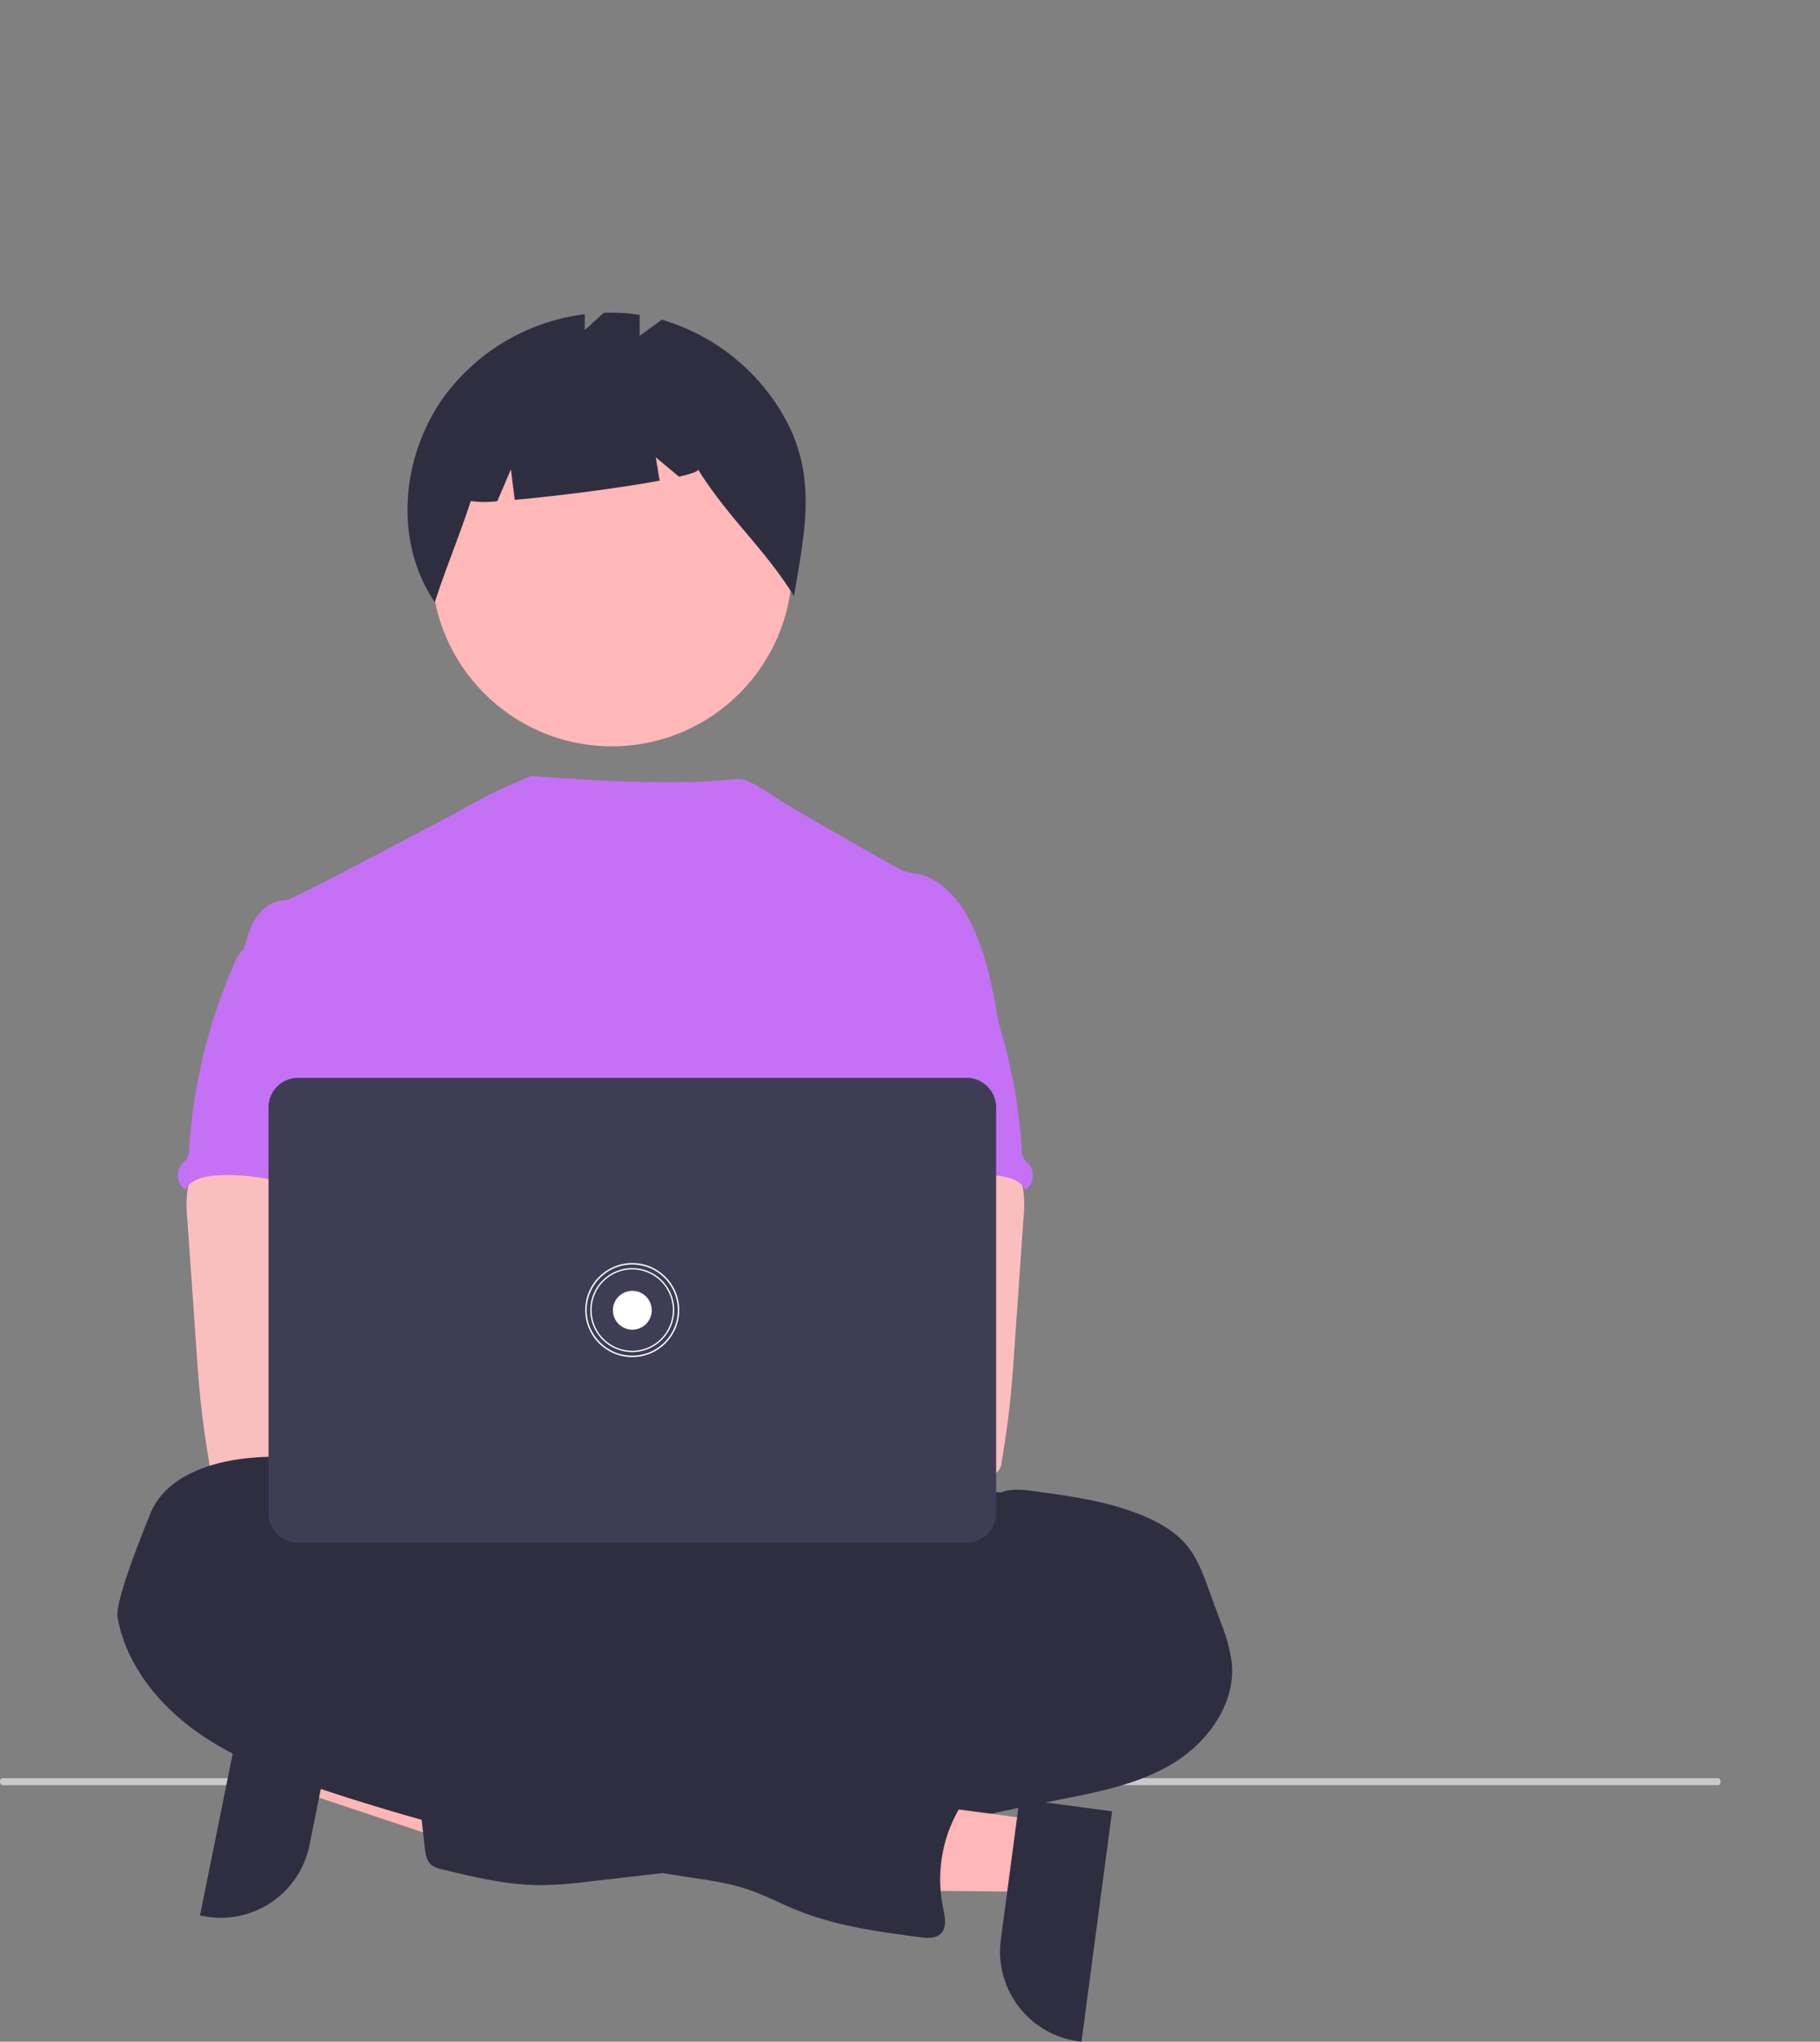 <?xml version="1.0" encoding="UTF-8" standalone="no"?>
<svg
   data-name="Layer 1"
   width="523.461"
   height="587.025"
   viewBox="0 0 523.461 587.025"
   version="1.1"
   id="svg52"
   sodipodi:docname="undraw_version_control_re_mg66.svg"
   inkscape:version="1.1.2 (0a00cf5339, 2022-02-04)"
   xmlns:inkscape="http://www.inkscape.org/namespaces/inkscape"
   xmlns:sodipodi="http://sodipodi.sourceforge.net/DTD/sodipodi-0.dtd"
   xmlns="http://www.w3.org/2000/svg"
   xmlns:svg="http://www.w3.org/2000/svg">
  <rect x="0" y="0" width="523.461" height="587.025" fill="#808080" stroke="none"/>
  <defs
     id="defs56" />
  <sodipodi:namedview
     id="namedview54"
     pagecolor="#ffffff"
     bordercolor="#111111"
     borderopacity="1"
     inkscape:pageshadow="0"
     inkscape:pageopacity="0"
     inkscape:pagecheckerboard="1"
     showgrid="false"
     inkscape:zoom="0.60965607"
     inkscape:cx="755.34391"
     inkscape:cy="289.50749"
     inkscape:window-width="1280"
     inkscape:window-height="656"
     inkscape:window-x="0"
     inkscape:window-y="0"
     inkscape:window-maximized="1"
     inkscape:current-layer="svg52" />
  <path
     id="e24b6f19-a0a0-4e73-9cfc-bbb7635ad236-134"
     data-name="Path 944"
     d="M 494.206,513.271 H 0.666 a 0.747,1.006 0 0 1 0,-2 H 494.206 a 0.747,1.006 0 0 1 0,2 z"
     fill="#cacaca"
     style="stroke-width:0.862" />
  <polygon
     points="161.695,540.208 167.759,510.228 89.41,494.381 85.302,514.694 "
     fill="#ffb6b6"
     id="polygon6" />
  <path
     d="m 210.36,647.029 -8.091,40.003 -3.3e-4,0.002 a 26.011,26.011 0 0 1 -30.65,20.335 l -0.828,-0.168 13.248,-65.496 z"
     transform="translate(-113.269,-156.487)"
     fill="#2f2e41"
     id="path8" />
  <circle
     id="fd4e5ab9-ffc8-4bbb-9267-3af70c31dae1"
     data-name="Ellipse 276"
     cx="175.979"
     cy="162.713"
     r="51.871"
     fill="#feb8b8" />
  <path
     id="a8c9bbe2-1461-49cf-8211-f8d251166dc5-135"
     data-name="Path 1461"
     d="m 337.697,274.45 a 59.907,59.907 0 0 0 -34.081,-26.052 l -6.368,4.647 v -6.034 a 55.143,55.143 0 0 0 -10.3,-0.6 l -5.494,4.971 v -4.558 a 59.335,59.335 0 0 0 -40.932,24.347 c -11.931,17.2 -13.945,41.129 -2.21,58.467 3.221,-9.9 7.131,-19.189 10.353,-29.088 a 29.299,29.299 0 0 0 7.633,0.037 l 3.919,-9.145 1.095,8.758 c 12.148,-1.058 30.166,-3.382 41.682,-5.511 l -1.12,-6.719 6.7,5.583 c 3.528,-0.812 5.623,-1.549 5.45,-2.112 8.565,13.808 19.047,22.627 27.611,36.435 3.253,-19.47 6.997,-35.659 -3.938,-53.426 z"
     transform="translate(-113.269,-156.487)"
     fill="#2f2e41" />
  <ellipse
     id="f6be96d1-713f-4c17-812c-ecd79c56fe95"
     data-name="Ellipse 260"
     cx="192.856"
     cy="464.787"
     rx="133.56"
     ry="37.359"
     fill="#2f2e41" />
  <path
     d="m 400.808,452.588 c -1.784,-10.731 -3.624,-21.668 -8.611,-31.335 -3.278,-6.332 -8.481,-12.366 -15.495,-13.618 a 14.99,14.99 0 0 1 -4.035,-0.934 c -2.055,-0.99 -29.673,-16.756 -34.063,-19.502 -3.769,-2.357 -9.719,-6.722 -12.719,-6.722 -3.018,-0.066 -14.591,2.627 -59.76,-0.904 a 163.141,163.141 0 0 0 -22.01,10.822 c -0.146,-0.096 -46.882,25.001 -48.638,24.935 -3.325,-0.14 -6.416,1.989 -8.322,4.67 -1.906,2.681 -2.8,6 -3.736,9.209 10.208,22.733 19.548,45.495 29.757,68.228 a 5.821,5.821 0 0 1 0.738,2.8 6.834,6.834 0 0 1 -1.27,2.8 c -5.006,8.042 -4.847,18.157 -4.3,27.609 0.547,9.452 1.224,19.436 -3,27.908 -1.149,2.326 -2.643,4.455 -3.736,6.781 -2.559,5.268 -3.484,22.117 -1.989,27.777 l 187.267,5.365 C 382.86,587.409 400.808,452.588 400.808,452.588 Z"
     transform="translate(-113.269,-156.487)"
     fill="#6c63ff"
     id="path13"
     style="fill:#c471f5;fill-opacity:1" />
  <path
     id="eb41f72e-aba6-4a16-bf55-c7027d2f1a4b-136"
     data-name="Path 1421"
     d="m 167.233,498.445 a 33.063,33.063 0 0 0 -0.112,8.154 l 2.684,38.546 c 0.252,3.633 0.5,7.257 0.841,10.881 0.644,7.033 1.606,14.01 2.8,20.977 a 3.736,3.736 0 0 0 3.829,3.633 c 11.815,2.5 24.022,2.4 36.08,1.719 18.4,-1.027 65.474,-2.97 68.35,-6.706 2.876,-3.736 1.2,-9.779 -2.55,-12.8 -3.75,-3.021 -65.871,-10.386 -65.871,-10.386 0.607,-4.81 2.438,-9.34 4.175,-13.907 3.12,-8.1 6.034,-16.466 6.09,-25.143 0.056,-8.677 -3.213,-17.8 -10.321,-22.771 -5.847,-4.081 -13.375,-4.838 -20.5,-4.67 -5.184,0.149 -14.141,-1.093 -18.876,0.934 -3.747,1.65 -5.919,7.87 -6.619,11.539 z"
     transform="translate(-113.269,-156.487)"
     fill="#fbbebe" />
  <path
     id="a363f2f7-2464-40a1-ad01-344825aa0b75-137"
     data-name="Path 1423"
     d="m 401.141,585.578 c 3.11,-1.186 6.538,-0.757 9.872,-0.308 10.732,1.466 21.622,2.97 31.569,7.257 4.67,2 9.116,4.67 12.273,8.6 2.8,3.54 4.436,7.874 5.987,12.142 l 3.587,9.826 a 47.3,47.3 0 0 1 3.129,11.516 c 1.121,11.759 -6.921,22.845 -17.036,28.954 -10.115,6.109 -22.023,8.284 -33.624,10.563 -11.601,2.279 -23.247,4.8 -34.8,7.472 a 140.086,140.086 0 0 1 -16.373,3.222 c -12.366,1.4 -25.292,-0.663 -37.042,3.428 -4.67,1.635 -9.256,4.063 -14.1,5.193 a 87.745,87.745 0 0 1 -9.751,1.485 l -22.238,2.54 a 121.313,121.313 0 0 1 -13.636,1.046 c -9.713,0 -19.268,-2.3 -28.7,-4.6 a 7.258,7.258 0 0 1 -2.8,-1.13 c -1.494,-1.177 -1.821,-3.26 -2.036,-5.146 q -1.429,-12.525 -2.5,-25.077 c -0.224,-2.718 -0.392,-5.66 1.093,-7.948 1.868,-2.8 5.511,-3.68 8.836,-4.222 a 230.58,230.58 0 0 1 42.665,-2.961 c 5.426,-5.426 14.374,-5.454 21.482,-8.406 a 63.897,63.897 0 0 0 7.575,-4.119 99.001,99.001 0 0 1 41.59,-13.141 38.714,38.714 0 0 0 8.509,-1.214 c 5.5,-1.709 10.517,-6.361 16.167,-5.221 0.7,-1.933 1.186,-4.521 2.8,-5.847 0.8,-0.682 1.793,-1.139 2.531,-1.868 1.56,-1.578 1.7,-4.063 1.466,-6.267 -0.234,-2.204 -0.757,-4.464 -0.187,-6.613 a 9.141,9.141 0 0 1 1.037,-2.307 c 2.792,-4.832 7.023,-7.316 12.655,-6.849 z"
     transform="translate(-113.269,-156.487)"
     fill="#2f2e41" />
  <path
     id="b53ad979-99f4-4c6e-a0f8-957060c42096-138"
     data-name="Path 1430"
     d="m 182.88,429.901 a 9.667,9.667 0 0 0 -2.073,3.316 156.78,156.78 0 0 0 -13.169,53.816 5.38,5.38 0 0 1 -0.607,2.606 11.403,11.403 0 0 1 -1.373,1.485 5.156,5.156 0 0 0 0.617,7.266 q 0.127,0.107 0.261,0.206 c 1.541,-2.9 5.23,-3.848 8.509,-4.1 15.7,-1.242 31.036,6.062 46.783,5.511 -1.111,-3.839 -2.709,-7.528 -3.615,-11.413 -4.007,-17.251 5.987,-36.033 -0.14,-52.649 -1.224,-3.325 -3.269,-6.594 -6.491,-8.051 a 17.291,17.291 0 0 0 -4.156,-1.1 c -3.979,-0.719 -11.9,-3.792 -15.747,-2.559 -1.42,0.458 -1.98,1.793 -3.157,2.6 -1.788,1.142 -4.16,1.562 -5.642,3.066 z"
     transform="translate(-113.269,-156.487)"
     fill="#6c63ff"
     style="fill:#c471f5;fill-opacity:1" />
  <path
     id="a1197c30-bfd4-4098-bcf9-2468e7a33bf1-139"
     data-name="Path 1421"
     d="m 400.921,486.906 c -4.735,-2.027 -13.692,-0.785 -18.876,-0.934 -7.125,-0.168 -14.653,0.589 -20.5,4.67 -7.108,4.971 -10.377,14.094 -10.321,22.771 0.056,8.677 2.97,17.043 6.09,25.143 1.737,4.567 3.568,9.097 4.175,13.907 0,0 -62.121,7.365 -65.871,10.386 -3.75,3.021 -5.426,9.064 -2.55,12.8 2.876,3.736 92.615,7.487 104.43,4.987 a 3.736,3.736 0 0 0 3.829,-3.633 c 1.194,-6.967 2.156,-13.944 2.8,-20.977 0.341,-3.624 0.589,-7.248 0.841,-10.881 l 2.684,-38.546 a 33.064,33.064 0 0 0 -0.112,-8.154 c -0.7,-3.669 -2.872,-9.889 -6.619,-11.539 z"
     transform="translate(-113.269,-156.487)"
     fill="#fbbebe" />
  <path
     id="ebe46053-6aac-4aa7-8615-21a6fa79538d-140"
     data-name="Path 1430"
     d="m 386.251,426.835 c -1.177,-0.807 -1.737,-2.142 -3.157,-2.6 -3.847,-1.233 -11.768,1.84 -15.747,2.559 a 17.291,17.291 0 0 0 -4.156,1.1 c -3.222,1.457 -5.267,4.726 -6.491,8.051 -6.127,16.616 3.867,35.398 -0.14,52.649 -0.906,3.885 -2.504,7.574 -3.615,11.413 15.747,0.551 31.083,-6.753 46.783,-5.511 3.279,0.252 6.968,1.2 8.509,4.1 q 0.134,-0.099 0.261,-0.206 a 5.156,5.156 0 0 0 0.617,-7.266 11.401,11.401 0 0 1 -1.373,-1.485 5.38,5.38 0 0 1 -0.607,-2.606 156.78,156.78 0 0 0 -13.169,-53.816 9.667,9.667 0 0 0 -2.073,-3.316 c -1.482,-1.504 -3.854,-1.924 -5.642,-3.066 z"
     transform="translate(-113.269,-156.487)"
     fill="#6c63ff"
     style="fill:#c471f5;fill-opacity:1" />
  <polygon
     points="215.975,543.166 220.005,512.846 299.243,523.378 296.513,543.921 "
     fill="#ffb6b6"
     id="polygon20" />
  <path
     d="m 433.122,677.272 -8.804,66.24 -0.838,-0.111 a 26.011,26.011 0 0 1 -22.356,-29.208 l 2.2e-4,-0.002 5.377,-40.457 z"
     transform="translate(-113.269,-156.487)"
     fill="#2f2e41"
     id="path22" />
  <path
     id="a0b0f7ea-4ed9-4447-aa64-e2335b2c3196-141"
     data-name="Path 1427"
     d="m 223.039,595.974 c 0,0.934 -1.466,0 -1.6,-1 -1.027,-7.556 -7.024,-13.786 -14.01,-16.812 -6.986,-3.026 -14.944,-3.185 -22.509,-2.466 -11.441,1.083 -24.284,5.464 -28.468,16.158 -0.99,2.5 -10.264,24.76 -9.359,29.766 2.438,13.356 11.572,24.779 22.64,32.69 11.068,7.911 24,12.637 36.9,16.9 a 639.949,639.949 0 0 0 104.607,24.984 c 5.753,0.869 11.563,1.672 17.073,3.521 4.931,1.653 9.545,4.128 14.365,6.071 11.208,4.5 23.266,6.108 35.211,7.687 2.036,0.262 4.371,0.448 5.875,-0.934 1.943,-1.8 1.3,-4.941 0.747,-7.528 a 40.488,40.488 0 0 1 4.773,-28.729 c 2,-3.362 4.6,-6.809 4.222,-10.7 -0.448,-4.539 -4.969,-7.752 -9.471,-8.481 -4.502,-0.729 -9.078,0.346 -13.6,0.934 a 7.285,7.285 0 0 1 -4.623,-0.458 9.235,9.235 0 0 1 -1.812,-1.606 20.482,20.482 0 0 0 -23.854,-3.334 c -1.672,0.934 -4.2,-1.149 -5.94,-1.933 l -19.642,-8.892 c -22.565,-10.208 -45.242,-20.464 -69.115,-26.927 a 14.514,14.514 0 0 1 -5.324,-2.214 c -1.186,-0.934 -2.036,-2.2 -3.129,-3.241 -2.382,-2.251 -5.7,-3.148 -8.555,-4.745 -2.855,-1.597 -6.056,-5.508 -5.402,-8.711 z"
     transform="translate(-113.269,-156.487)"
     fill="#2f2e41" />
  <circle
     cx="160.617"
     cy="411.99"
     r="14"
     fill="#fbbebe"
     id="circle25" />
  <circle
     cx="191.617"
     cy="411.99"
     r="14"
     fill="#fbbebe"
     id="circle27" />
  <path
     d="M 391.305,600.024 H 198.966 a 8.48,8.48 0 0 1 -8.47,-8.47 V 474.868 a 8.48,8.48 0 0 1 8.47,-8.47 h 192.339 a 8.48,8.48 0 0 1 8.47,8.47 v 116.687 a 8.48,8.48 0 0 1 -8.47,8.47 z"
     transform="translate(-113.269,-156.487)"
     fill="#3f3d56"
     id="path29" />
  <g
     id="g1291"
     transform="matrix(0.812,0,0,0.812,34.166,70.773)"
     style="stroke:#ffffff">
    <circle
       id="e793da3b-cee2-4a15-ae11-6dab45a6c728"
       data-name="Ellipse 263"
       cx="181.866"
       cy="376.724"
       r="16.397"
       fill="#ffffff"
       style="fill:none;stroke:#ffffff;stroke-width:0.501;stroke-miterlimit:4;stroke-dasharray:none;stroke-opacity:1" />
    <circle
       id="circle1176"
       data-name="Ellipse 263"
       cx="181.866"
       cy="376.724"
       r="14.639"
       fill="#ffffff"
       style="fill:none;stroke:#ffffff;stroke-width:0.458;stroke-miterlimit:4;stroke-dasharray:none;stroke-opacity:1" />
  </g>
  <circle
     style="fill:#ffffff;fill-opacity:1;stroke:#ffffff;stroke-width:0.501;stroke-miterlimit:4;stroke-dasharray:none;stroke-opacity:1"
     id="path1339"
     cx="181.866"
     cy="376.724"
     r="5.334" />
</svg>
